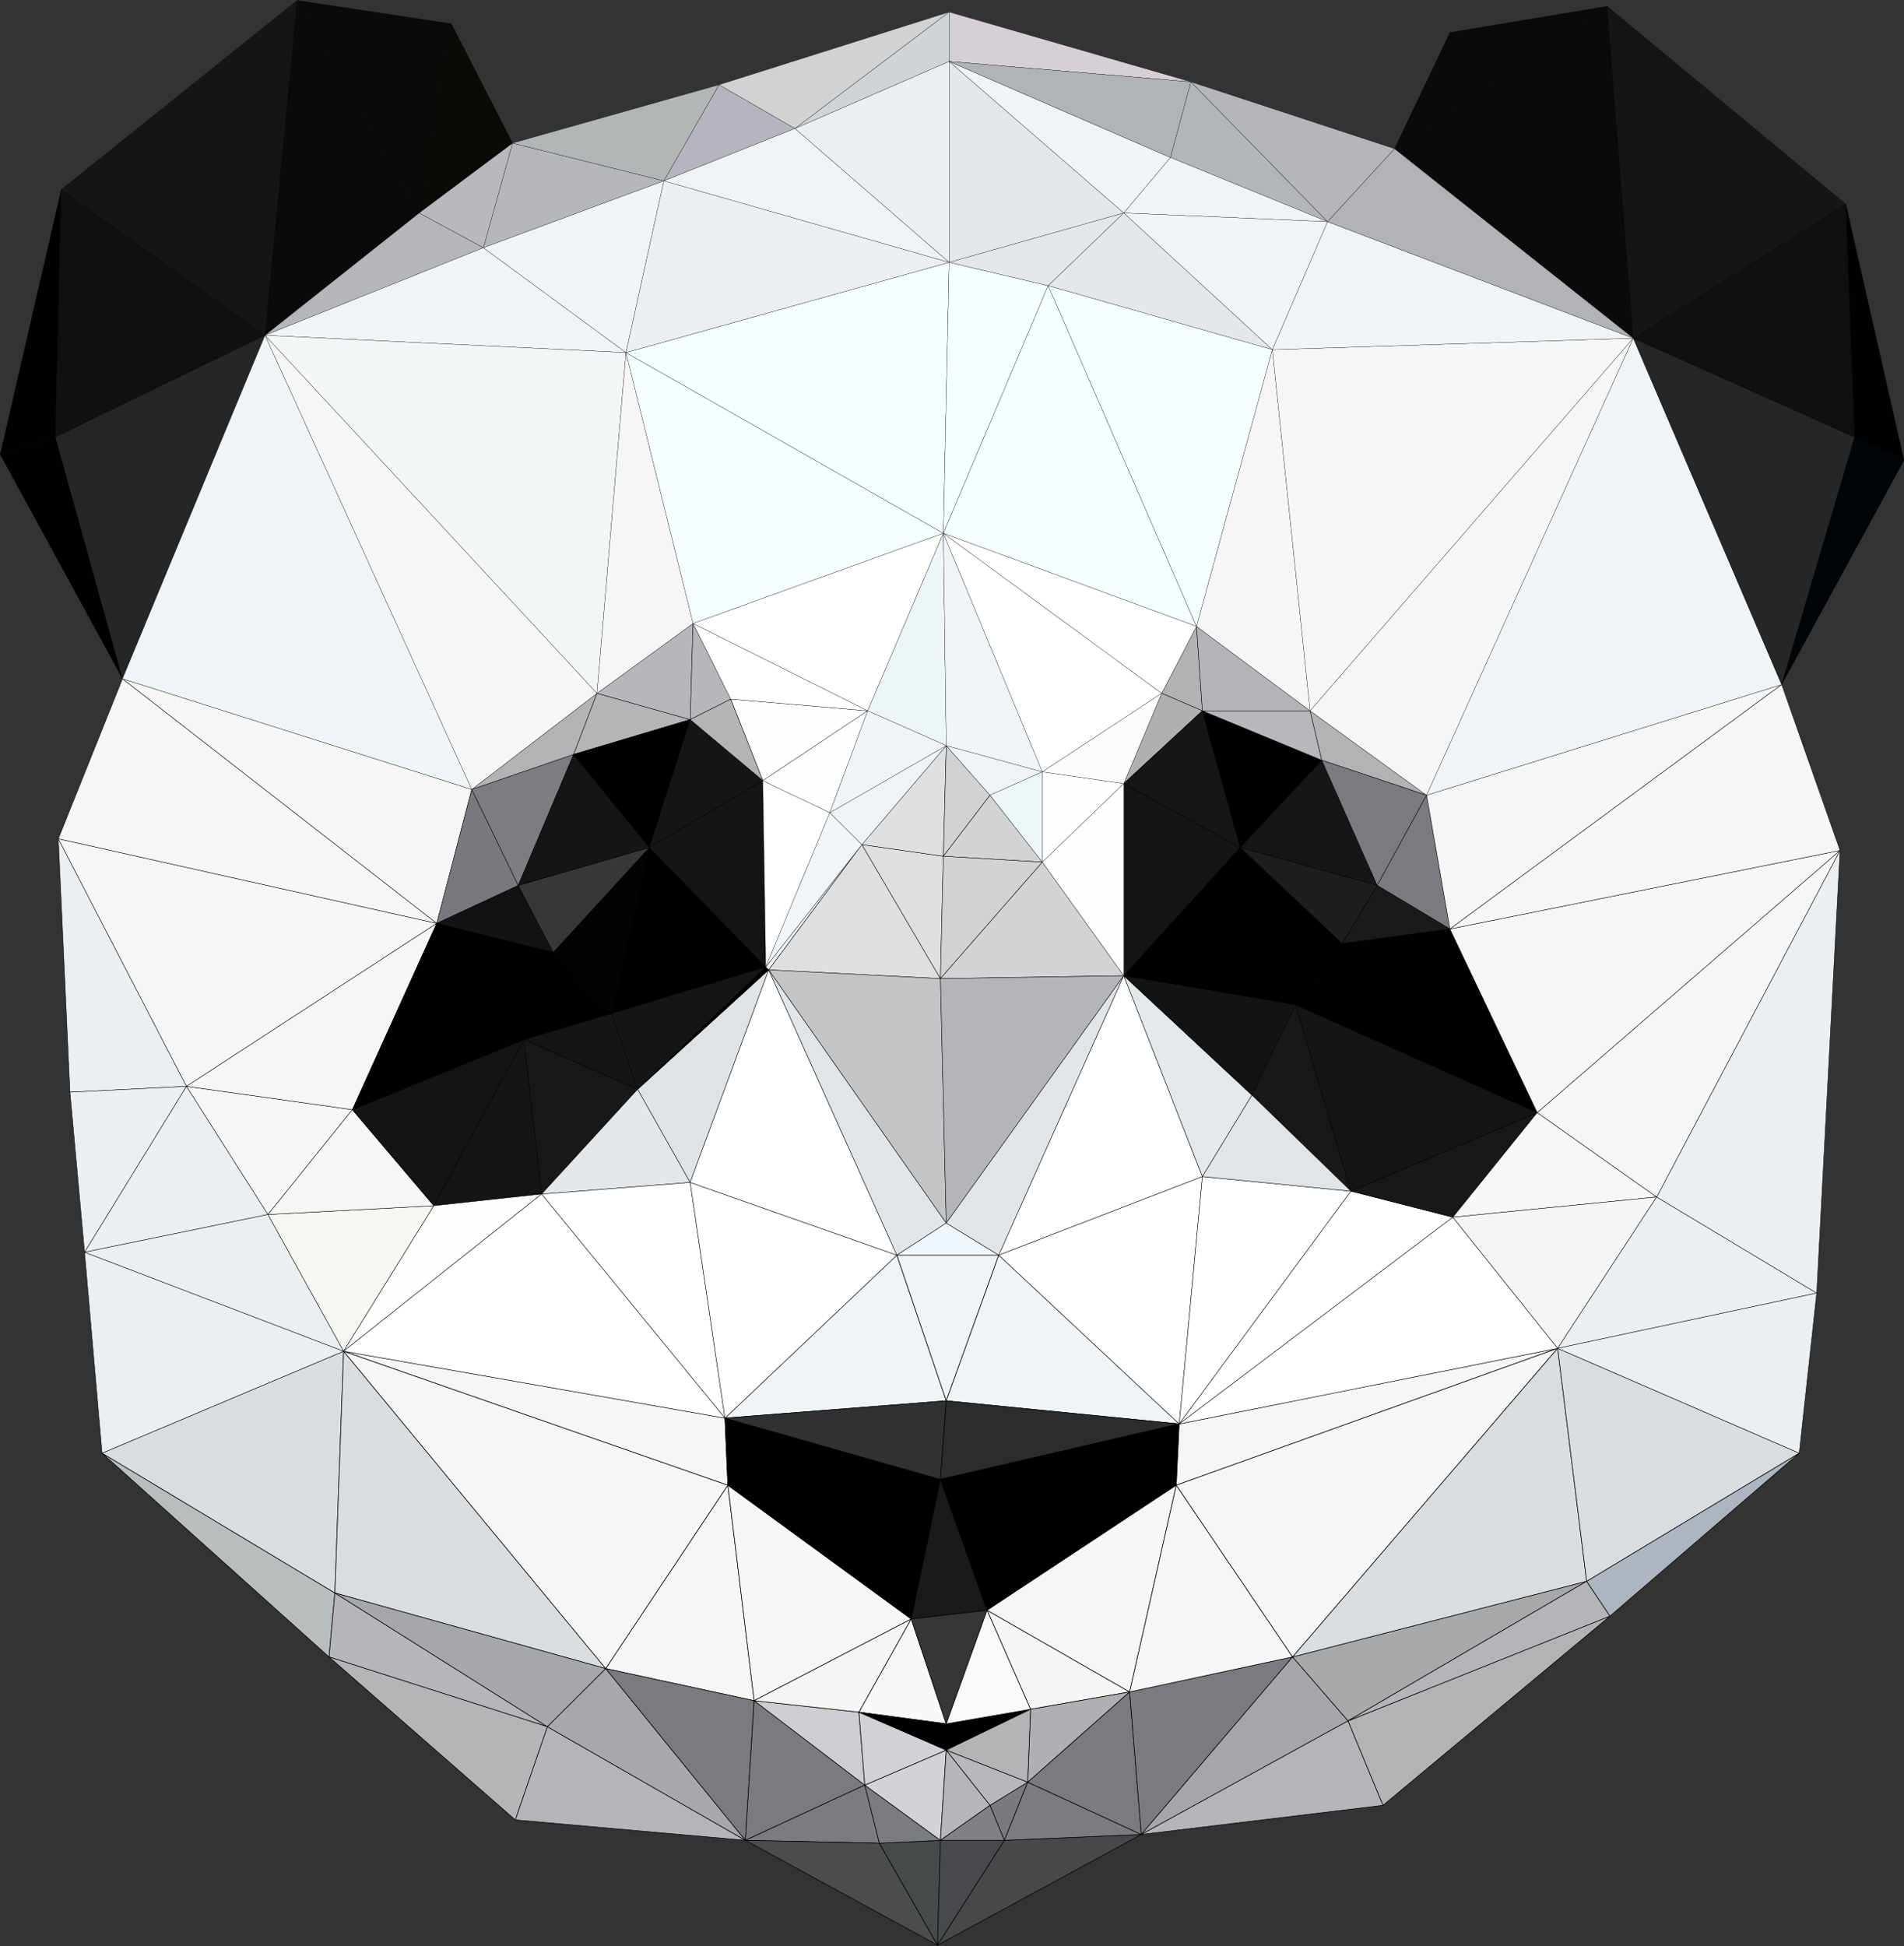 <?xml version="1.0" encoding="utf-8"?>
<!-- Generator: Adobe Illustrator 24.1.0, SVG Export Plug-In . SVG Version: 6.00 Build 0)  -->
<svg version="1.1" baseProfile="tiny" id="图层_1"
	 xmlns="http://www.w3.org/2000/svg" xmlns:xlink="http://www.w3.org/1999/xlink" x="0px" y="0px" viewBox="0 0 979.1 1000.7"
	 xml:space="preserve">
<rect x="0" y="0" width="979.1" height="1000.7" fill="#333333" stroke="none"/>
<g>
	<g>
		<polygon fill="#B8BEBE" stroke="#000000" stroke-width="0.3" stroke-miterlimit="10" points="52.5,747.2 169.2,852 172.2,819.1 		
			"/>
		<polygon fill="#D9DCE1" stroke="#000000" stroke-width="0.3" stroke-miterlimit="10" points="52.5,747.2 172.2,819.1 176.7,694.8 
					"/>
		<polygon fill="#B7B4BB" stroke="#000000" stroke-width="0.3" stroke-miterlimit="10" points="172.2,819.1 169.2,852 281.5,887.9 
					"/>
		<polygon fill="#B5B5B7" stroke="#000000" stroke-width="0.3" stroke-miterlimit="10" points="169.2,852 265,935.8 281.5,887.9 		
			"/>
		<polygon fill="#D9DDE0" stroke="#000000" stroke-width="0.3" stroke-miterlimit="10" points="176.7,694.8 172.2,819.1 311.5,858 
					"/>
		<polygon fill="#A6A7AB" stroke="#000000" stroke-width="0.3" stroke-miterlimit="10" points="172.2,819.1 281.5,887.9 311.5,858 
					"/>
		<polygon fill="#F6F6F4" stroke="#000000" stroke-width="0.3" stroke-miterlimit="10" points="176.7,694.8 311.5,858 374.3,763.7 
					"/>
		<polygon fill="#F6F6F4" stroke="#000000" stroke-width="0.3" stroke-miterlimit="10" points="372.8,729.2 176.7,694.8 
			374.3,763.7 		"/>
		<polygon fill="#B6B4B9" stroke="#000000" stroke-width="0.3" stroke-miterlimit="10" points="281.5,887.9 265,935.8 383.3,946.3 
					"/>
		<polygon fill="#A7A8AC" stroke="#000000" stroke-width="0.3" stroke-miterlimit="10" points="311.5,858 281.5,887.9 383.3,946.3 
					"/>
		<polygon fill="#F6F6F4" stroke="#000000" stroke-width="0.3" stroke-miterlimit="10" points="374.3,763.7 311.5,858 387.8,874.5 
					"/>
		<polygon fill="#7A7B7F" stroke="#000000" stroke-width="0.3" stroke-miterlimit="10" points="311.5,858 383.3,946.3 387.8,874.5 
					"/>
		<polygon fill="#7A7B7F" stroke="#000000" stroke-width="0.3" stroke-miterlimit="10" points="387.8,874.5 383.3,946.3 
			444.7,917.9 		"/>
		<polygon fill="#CDCED2" stroke="#000000" stroke-width="0.3" stroke-miterlimit="10" points="441.7,880.4 387.8,874.5 
			444.7,917.9 		"/>
		<polygon fill="#7B7C80" stroke="#000000" stroke-width="0.3" stroke-miterlimit="10" points="444.7,917.9 383.3,946.3 
			452.2,947.8 		"/>
		<polygon fill="#F6F6F4" stroke="#000000" stroke-width="0.3" stroke-miterlimit="10" points="374.3,763.7 387.8,874.5 
			468.6,832.5 		"/>
		<polygon fill="#F5F5F3" stroke="#000000" stroke-width="0.3" stroke-miterlimit="10" points="387.8,874.5 441.7,880.4 
			468.6,832.5 		"/>
		<polygon fill="#4B4C4E" stroke="#000000" stroke-width="0.3" stroke-miterlimit="10" points="452.2,947.8 383.3,946.3 
			482.1,1000.2 		"/>
		<polygon fill="#010103" stroke="#000000" stroke-width="0.3" stroke-miterlimit="10" points="372.8,729.2 374.3,763.7 
			483.6,760.7 		"/>
		<polygon stroke="#000000" stroke-width="0.3" stroke-miterlimit="10" points="374.3,763.7 468.6,832.5 483.6,760.7 		"/>
		<polygon fill="#454B49" stroke="#000000" stroke-width="0.3" stroke-miterlimit="10" points="452.2,947.8 482.1,1000.2 
			483.6,946.3 		"/>
		<polygon fill="#7B7C80" stroke="#000000" stroke-width="0.3" stroke-miterlimit="10" points="444.7,917.9 452.2,947.8 
			483.6,946.3 		"/>
		<polygon fill="#F8F8F6" stroke="#000000" stroke-width="0.3" stroke-miterlimit="10" points="468.6,832.5 441.7,880.4 
			486.6,886.4 		"/>
		<polygon fill="#EFF4F8" stroke="#000000" stroke-width="0.3" stroke-miterlimit="10" points="461.2,645.4 372.8,729.2 
			486.6,720.3 		"/>
		<polygon fill="#313133" stroke="#000000" stroke-width="0.3" stroke-miterlimit="10" points="372.8,729.2 483.6,760.7 
			486.6,720.3 		"/>
		<polygon fill="#D2D3D7" stroke="#000000" stroke-width="0.3" stroke-miterlimit="10" points="444.7,917.9 483.6,946.3 
			486.6,899.9 		"/>
		<polygon fill="#D1D2D6" stroke="#000000" stroke-width="0.3" stroke-miterlimit="10" points="441.7,880.4 444.7,917.9 
			486.6,899.9 		"/>
		<polygon stroke="#000000" stroke-width="0.3" stroke-miterlimit="10" points="486.6,886.4 441.7,880.4 486.6,899.9 		"/>
		<polygon fill="#1A1A1A" stroke="#000000" stroke-width="0.3" stroke-miterlimit="10" points="483.6,760.7 468.6,832.5 507.6,828 
					"/>
		<polygon fill="#363638" stroke="#000000" stroke-width="0.3" stroke-miterlimit="10" points="468.6,832.5 486.6,886.4 507.6,828 
					"/>
		<polygon fill="#B5B6BA" stroke="#000000" stroke-width="0.3" stroke-miterlimit="10" points="486.6,899.9 483.6,946.3 
			509.1,928.3 		"/>
		<polygon fill="#EFF4F8" stroke="#000000" stroke-width="0.3" stroke-miterlimit="10" points="461.2,645.4 486.6,720.3 
			513.6,645.4 		"/>
		<polygon fill="#48494D" stroke="#000000" stroke-width="0.3" stroke-miterlimit="10" points="483.6,946.3 482.1,1000.2 
			516.5,946.3 		"/>
		<polygon fill="#808185" stroke="#000000" stroke-width="0.3" stroke-miterlimit="10" points="509.1,928.3 483.6,946.3 
			516.5,946.3 		"/>
		<polygon fill="#797A7E" stroke="#000000" stroke-width="0.3" stroke-miterlimit="10" points="509.1,928.3 516.5,946.3 
			528.5,916.4 		"/>
		<polygon fill="#B7B8BC" stroke="#000000" stroke-width="0.3" stroke-miterlimit="10" points="486.6,899.9 509.1,928.3 
			528.5,916.4 		"/>
		<polygon stroke="#000000" stroke-width="0.3" stroke-miterlimit="10" points="486.6,886.4 486.6,899.9 530,878.9 		"/>
		<polygon fill="#B3B4B6" stroke="#000000" stroke-width="0.3" stroke-miterlimit="10" points="486.6,899.9 528.5,916.4 530,878.9 
					"/>
		<polygon fill="#F9F9F9" stroke="#000000" stroke-width="0.3" stroke-miterlimit="10" points="507.6,828 486.6,886.4 530,878.9 		
			"/>
		<polygon fill="#F5F5F3" stroke="#000000" stroke-width="0.3" stroke-miterlimit="10" points="507.6,828 530,878.9 580.9,870 		"/>
		<polygon fill="#AFB0B4" stroke="#000000" stroke-width="0.3" stroke-miterlimit="10" points="530,878.9 528.5,916.4 580.9,870 		
			"/>
		<polygon fill="#484848" stroke="#000000" stroke-width="0.3" stroke-miterlimit="10" points="516.5,946.3 482.1,1000.2 
			586.9,943.3 		"/>
		<polygon fill="#7B7C80" stroke="#000000" stroke-width="0.3" stroke-miterlimit="10" points="528.5,916.4 516.5,946.3 
			586.9,943.3 		"/>
		<polygon fill="#7A7B7F" stroke="#000000" stroke-width="0.3" stroke-miterlimit="10" points="580.9,870 528.5,916.4 586.9,943.3 
					"/>
		<polygon stroke="#000000" stroke-width="0.3" stroke-miterlimit="10" points="483.6,760.7 507.6,828 604.9,763.7 		"/>
		<polygon fill="#F6F6F4" stroke="#000000" stroke-width="0.3" stroke-miterlimit="10" points="507.6,828 580.9,870 604.9,763.7 		
			"/>
		<polygon fill="#EFF4F8" stroke="#000000" stroke-width="0.3" stroke-miterlimit="10" points="513.6,645.4 486.6,720.3 
			606.4,732.2 		"/>
		<polygon fill="#2C2C2C" stroke="#000000" stroke-width="0.3" stroke-miterlimit="10" points="486.6,720.3 483.6,760.7 
			606.4,732.2 		"/>
		<polygon fill="#010000" stroke="#000000" stroke-width="0.3" stroke-miterlimit="10" points="483.6,760.7 604.9,763.7 
			606.4,732.2 		"/>
		<polygon fill="#7A7B7F" stroke="#000000" stroke-width="0.3" stroke-miterlimit="10" points="580.9,870 586.9,943.3 664.7,852 		
			"/>
		<polygon fill="#F6F6F4" stroke="#000000" stroke-width="0.3" stroke-miterlimit="10" points="604.9,763.7 580.9,870 664.7,852 		
			"/>
		<polygon fill="#A5A6AA" stroke="#000000" stroke-width="0.3" stroke-miterlimit="10" points="664.7,852 586.9,943.3 693.2,884.9 
					"/>
		<polygon fill="#B4B5B9" stroke="#000000" stroke-width="0.3" stroke-miterlimit="10" points="693.2,884.9 586.9,943.3 
			711.2,928.3 		"/>
		<polygon fill="#F6F6F4" stroke="#000000" stroke-width="0.3" stroke-miterlimit="10" points="606.4,732.2 604.9,763.7 801,693.3 
					"/>
		<polygon fill="#F6F6F4" stroke="#000000" stroke-width="0.3" stroke-miterlimit="10" points="604.9,763.7 664.7,852 801,693.3 		
			"/>
		<polygon fill="#A7A8AA" stroke="#000000" stroke-width="0.3" stroke-miterlimit="10" points="664.7,852 693.2,884.9 815.9,813.1 
					"/>
		<polygon fill="#D9DDE0" stroke="#000000" stroke-width="0.3" stroke-miterlimit="10" points="801,693.3 664.7,852 815.9,813.1 		
			"/>
		<polygon fill="#B4B2B5" stroke="#000000" stroke-width="0.3" stroke-miterlimit="10" points="693.2,884.9 711.2,928.3 827.9,831 
					"/>
		<polygon fill="#B4B5B9" stroke="#000000" stroke-width="0.3" stroke-miterlimit="10" points="815.9,813.1 693.2,884.9 827.9,831 
					"/>
		<polygon fill="#ADB5C0" stroke="#000000" stroke-width="0.3" stroke-miterlimit="10" points="815.9,813.1 827.9,831 925.2,747.2 
					"/>
		<polygon fill="#D9DDE0" stroke="#000000" stroke-width="0.3" stroke-miterlimit="10" points="801,693.3 815.9,813.1 925.2,747.2 
					"/>
	</g>
	<g>
		<polygon fill="#EBEFF2" stroke="#000000" stroke-width="0.2" stroke-miterlimit="10" points="30,431.3 36,561.6 95.9,558.6 		"/>
		<polygon fill="#EBEFF2" stroke="#000000" stroke-width="0.2" stroke-miterlimit="10" points="36,561.6 43.5,643.9 95.9,558.6 		
			"/>
		<polygon fill="#EBEFF2" stroke="#000000" stroke-width="0.2" stroke-miterlimit="10" points="95.9,558.6 43.5,643.9 137.8,624.5 
					"/>
		<polygon fill="#EBEFF2" stroke="#000000" stroke-width="0.2" stroke-miterlimit="10" points="43.5,643.9 52.5,747.2 176.7,694.8 
					"/>
		<polygon fill="#EBEFF2" stroke="#000000" stroke-width="0.2" stroke-miterlimit="10" points="137.8,624.5 43.5,643.9 176.7,694.8 
					"/>
		<polygon fill="#F6F6F4" stroke="#000000" stroke-width="0.2" stroke-miterlimit="10" points="95.9,558.6 137.8,624.5 181.2,570.6 
					"/>
		<polygon fill="#F6F7F2" stroke="#000000" stroke-width="0.2" stroke-miterlimit="10" points="137.8,624.5 176.7,694.8 223.1,620 
					"/>
		<polygon fill="#F6F6F4" stroke="#000000" stroke-width="0.2" stroke-miterlimit="10" points="181.2,570.6 137.8,624.5 223.1,620 
					"/>
		<polygon fill="#F6F6F4" stroke="#000000" stroke-width="0.2" stroke-miterlimit="10" points="30,431.3 95.9,558.6 224.6,474.8 		
			"/>
		<polygon fill="#F6F6F4" stroke="#000000" stroke-width="0.2" stroke-miterlimit="10" points="95.9,558.6 181.2,570.6 224.6,474.8 
					"/>
		<polygon fill="#F6F6F4" stroke="#000000" stroke-width="0.2" stroke-miterlimit="10" points="63,349 30,431.3 224.6,474.8 		"/>
		<polygon fill="#F6F6F4" stroke="#000000" stroke-width="0.2" stroke-miterlimit="10" points="63,349 224.6,474.8 242.6,405.9 		
			"/>
		<polygon fill="#78797D" stroke="#000000" stroke-width="0.2" stroke-miterlimit="10" points="242.6,405.9 224.6,474.8 
			266.5,455.3 		"/>
		<polygon fill="#141414" stroke="#000000" stroke-width="0.2" stroke-miterlimit="10" points="181.2,570.6 223.1,620 269.5,534.6 
					"/>
		<polygon fill="#010101" stroke="#000000" stroke-width="0.2" stroke-miterlimit="10" points="224.6,474.8 181.2,570.6 
			269.5,534.6 		"/>
		<polygon fill="#151515" stroke="#000000" stroke-width="0.2" stroke-miterlimit="10" points="269.5,534.6 223.1,620 278.5,614 		
			"/>
		<polygon fill="#FEFEFC" stroke="#000000" stroke-width="0.2" stroke-miterlimit="10" points="223.1,620 176.7,694.8 278.5,614 		
			"/>
		<polygon fill="#121212" stroke="#000000" stroke-width="0.2" stroke-miterlimit="10" points="266.5,455.3 224.6,474.8 
			284.5,489.7 		"/>
		<polygon stroke="#000000" stroke-width="0.2" stroke-miterlimit="10" points="224.6,474.8 269.5,534.6 284.5,489.7 		"/>
		<polygon fill="#7D7C81" stroke="#000000" stroke-width="0.2" stroke-miterlimit="10" points="242.6,405.9 266.5,455.3 295,387.9 
					"/>
		<polygon fill="#B2B3B5" stroke="#000000" stroke-width="0.2" stroke-miterlimit="10" points="242.6,405.9 295,387.9 307,356.5 		
			"/>
		<polygon fill="#010101" stroke="#000000" stroke-width="0.2" stroke-miterlimit="10" points="284.5,489.7 269.5,534.6 
			314.5,521.2 		"/>
		<polygon fill="#181818" stroke="#000000" stroke-width="0.2" stroke-miterlimit="10" points="269.5,534.6 278.5,614 327.9,560.1 
					"/>
		<polygon fill="#151515" stroke="#000000" stroke-width="0.2" stroke-miterlimit="10" points="314.5,521.2 269.5,534.6 
			327.9,560.1 		"/>
		<polygon fill="#030303" stroke="#000000" stroke-width="0.2" stroke-miterlimit="10" points="284.5,489.7 314.5,521.2 
			333.9,435.8 		"/>
		<polygon fill="#373737" stroke="#000000" stroke-width="0.2" stroke-miterlimit="10" points="266.5,455.3 284.5,489.7 
			333.9,435.8 		"/>
		<polygon fill="#151515" stroke="#000000" stroke-width="0.2" stroke-miterlimit="10" points="295,387.9 266.5,455.3 333.9,435.8 
					"/>
		<polygon fill="#B5B5B5" stroke="#000000" stroke-width="0.2" stroke-miterlimit="10" points="307,356.5 295,387.9 354.9,370 		"/>
		<polygon stroke="#000000" stroke-width="0.2" stroke-miterlimit="10" points="295,387.9 333.9,435.8 354.9,370 		"/>
		<polygon fill="#E3E7EA" stroke="#000000" stroke-width="0.2" stroke-miterlimit="10" points="327.9,560.1 278.5,614 354.9,608 		
			"/>
		<polygon fill="#B6B7BB" stroke="#000000" stroke-width="0.2" stroke-miterlimit="10" points="307,356.5 354.9,370 356.4,320.6 		
			"/>
		<polygon fill="#FFFFFF" stroke="#000000" stroke-width="0.2" stroke-miterlimit="10" points="354.9,608 278.5,614 372.8,729.2 		
			"/>
		<polygon fill="#FFFFFF" stroke="#000000" stroke-width="0.2" stroke-miterlimit="10" points="278.5,614 176.7,694.8 372.8,729.2 
					"/>
		<polygon fill="#B7B6BB" stroke="#000000" stroke-width="0.2" stroke-miterlimit="10" points="356.4,320.6 354.9,370 375.8,359.5 
					"/>
		<polygon fill="#151517" stroke="#000000" stroke-width="0.2" stroke-miterlimit="10" points="354.9,370 333.9,435.8 392.3,401.4 
					"/>
		<polygon fill="#B4B4B6" stroke="#000000" stroke-width="0.2" stroke-miterlimit="10" points="375.8,359.5 354.9,370 392.3,401.4 
					"/>
		<polygon stroke="#000000" stroke-width="0.2" stroke-miterlimit="10" points="333.9,435.8 314.5,521.2 393.8,497.2 		"/>
		<polygon fill="#151515" stroke="#000000" stroke-width="0.2" stroke-miterlimit="10" points="392.3,401.4 333.9,435.8 
			393.8,497.2 		"/>
		<polygon fill="#151515" stroke="#000000" stroke-width="0.2" stroke-miterlimit="10" points="314.5,521.2 327.9,560.1 
			393.8,497.2 		"/>
		<polygon fill="#DFE3E6" stroke="#000000" stroke-width="0.2" stroke-miterlimit="10" points="327.9,560.1 354.9,608 395.3,498.7 
					"/>
		<polygon fill="#000002" stroke="#000000" stroke-width="0.2" stroke-miterlimit="10" points="393.8,497.2 327.9,560.1 
			395.3,498.7 		"/>
		<polygon fill="#EFF3F6" stroke="#000000" stroke-width="0.2" stroke-miterlimit="10" points="393.8,497.2 395.3,498.7 
			443.2,434.3 		"/>
		<polygon fill="#FEFEFE" stroke="#000000" stroke-width="0.2" stroke-miterlimit="10" points="375.8,359.5 392.3,401.4 
			446.2,365.5 		"/>
		<polygon fill="#FFFFFF" stroke="#000000" stroke-width="0.2" stroke-miterlimit="10" points="354.9,608 372.8,729.2 461.2,645.4 
					"/>
		<polygon fill="#FFFFFF" stroke="#000000" stroke-width="0.2" stroke-miterlimit="10" points="395.3,498.7 354.9,608 461.2,645.4 
					"/>
		<polygon fill="#DEDFE1" stroke="#000000" stroke-width="0.2" stroke-miterlimit="10" points="443.2,434.3 395.3,498.7 
			483.6,503.2 		"/>
		<polygon fill="#DEDFE1" stroke="#000000" stroke-width="0.2" stroke-miterlimit="10" points="443.2,434.3 483.6,503.2 
			485.1,440.3 		"/>
		<polygon fill="#DEDFE1" stroke="#000000" stroke-width="0.2" stroke-miterlimit="10" points="443.2,434.3 485.1,440.3 
			486.6,383.4 		"/>
		<polygon fill="#E1E5E8" stroke="#000000" stroke-width="0.2" stroke-miterlimit="10" points="395.3,498.7 461.2,645.4 
			486.6,628.9 		"/>
		<polygon fill="#C3C4C6" stroke="#000000" stroke-width="0.2" stroke-miterlimit="10" points="483.6,503.2 395.3,498.7 
			486.6,628.9 		"/>
		<polygon fill="#D1D2D4" stroke="#000000" stroke-width="0.2" stroke-miterlimit="10" points="486.6,383.4 485.1,440.3 
			509.1,408.9 		"/>
		<polygon fill="#EFF6FC" stroke="#000000" stroke-width="0.2" stroke-miterlimit="10" points="486.6,628.9 461.2,645.4 
			513.6,645.4 		"/>
		<polygon fill="#D2D3D5" stroke="#000000" stroke-width="0.2" stroke-miterlimit="10" points="509.1,408.9 485.1,440.3 536,443.3 
					"/>
		<polygon fill="#D1D2D4" stroke="#000000" stroke-width="0.2" stroke-miterlimit="10" points="485.1,440.3 483.6,503.2 536,443.3 
					"/>
		<polygon fill="#D2D3D5" stroke="#000000" stroke-width="0.2" stroke-miterlimit="10" points="536,443.3 483.6,503.2 577.9,501.7 
					"/>
		<polygon fill="#B4B5B9" stroke="#000000" stroke-width="0.2" stroke-miterlimit="10" points="483.6,503.2 486.6,628.9 
			577.9,501.7 		"/>
		<polygon fill="#E1E5E8" stroke="#000000" stroke-width="0.2" stroke-miterlimit="10" points="486.6,628.9 513.6,645.4 
			577.9,501.7 		"/>
		<polygon fill="#FFFFFF" stroke="#000000" stroke-width="0.2" stroke-miterlimit="10" points="577.9,501.7 513.6,645.4 618.3,605 
					"/>
		<polygon fill="#FFFFFF" stroke="#000000" stroke-width="0.2" stroke-miterlimit="10" points="513.6,645.4 606.4,732.2 618.3,605 
					"/>
		<polygon fill="#B2B2B4" stroke="#000000" stroke-width="0.2" stroke-miterlimit="10" points="615.3,322.1 597.4,356.5 
			618.3,365.5 		"/>
		<polygon fill="#B0B0B2" stroke="#000000" stroke-width="0.2" stroke-miterlimit="10" points="597.4,356.5 577.9,402.9 
			618.3,365.5 		"/>
		<polygon fill="#151515" stroke="#000000" stroke-width="0.2" stroke-miterlimit="10" points="577.9,402.9 577.9,501.7 
			637.8,435.8 		"/>
		<polygon fill="#161616" stroke="#000000" stroke-width="0.2" stroke-miterlimit="10" points="618.3,365.5 577.9,402.9 
			637.8,435.8 		"/>
		<polygon fill="#E3E8EB" stroke="#000000" stroke-width="0.2" stroke-miterlimit="10" points="577.9,501.7 618.3,605 643.8,563.1 
					"/>
		<polygon stroke="#000000" stroke-width="0.2" stroke-miterlimit="10" points="637.8,435.8 577.9,501.7 666.2,516.7 		"/>
		<polygon fill="#131313" stroke="#000000" stroke-width="0.2" stroke-miterlimit="10" points="577.9,501.7 643.8,563.1 
			666.2,516.7 		"/>
		<polygon fill="#B3B4B9" stroke="#000000" stroke-width="0.2" stroke-miterlimit="10" points="615.3,322.1 618.3,365.5 
			673.7,365.5 		"/>
		<polygon stroke="#000000" stroke-width="0.2" stroke-miterlimit="10" points="618.3,365.5 637.8,435.8 679.7,390.9 		"/>
		<polygon fill="#B7B8BC" stroke="#000000" stroke-width="0.2" stroke-miterlimit="10" points="673.7,365.5 618.3,365.5 
			679.7,390.9 		"/>
		<polygon stroke="#000000" stroke-width="0.2" stroke-miterlimit="10" points="637.8,435.8 666.2,516.7 690.2,485.2 		"/>
		<polygon fill="#181818" stroke="#000000" stroke-width="0.2" stroke-miterlimit="10" points="666.2,516.7 643.8,563.1 
			694.7,612.5 		"/>
		<polygon fill="#FFFFFF" stroke="#000000" stroke-width="0.2" stroke-miterlimit="10" points="618.3,605 606.4,732.2 694.7,612.5 
					"/>
		<polygon fill="#E1E5E8" stroke="#000000" stroke-width="0.2" stroke-miterlimit="10" points="643.8,563.1 618.3,605 694.7,612.5 
					"/>
		<polygon fill="#161616" stroke="#000000" stroke-width="0.2" stroke-miterlimit="10" points="679.7,390.9 637.8,435.8 
			708.2,455.3 		"/>
		<polygon fill="#1E1E1E" stroke="#000000" stroke-width="0.2" stroke-miterlimit="10" points="637.8,435.8 690.2,485.2 
			708.2,455.3 		"/>
		<polygon fill="#B3B3B5" stroke="#000000" stroke-width="0.2" stroke-miterlimit="10" points="673.7,365.5 679.7,390.9 
			733.6,408.9 		"/>
		<polygon fill="#7A7B7F" stroke="#000000" stroke-width="0.2" stroke-miterlimit="10" points="679.7,390.9 708.2,455.3 
			733.6,408.9 		"/>
		<polygon fill="#7A7B7F" stroke="#000000" stroke-width="0.2" stroke-miterlimit="10" points="733.6,408.9 708.2,455.3 
			745.6,477.7 		"/>
		<polygon fill="#1A1A1A" stroke="#000000" stroke-width="0.2" stroke-miterlimit="10" points="708.2,455.3 690.2,485.2 
			745.6,477.7 		"/>
		<polygon fill="#010101" stroke="#000000" stroke-width="0.2" stroke-miterlimit="10" points="690.2,485.2 666.2,516.7 
			745.6,477.7 		"/>
		<polygon fill="#FFFFFF" stroke="#000000" stroke-width="0.2" stroke-miterlimit="10" points="694.7,612.5 606.4,732.2 
			747.1,625.9 		"/>
		<polygon fill="#181818" stroke="#000000" stroke-width="0.2" stroke-miterlimit="10" points="694.7,612.5 747.1,625.9 
			790.5,572.1 		"/>
		<polygon fill="#151515" stroke="#000000" stroke-width="0.2" stroke-miterlimit="10" points="666.2,516.7 694.7,612.5 
			790.5,572.1 		"/>
		<polygon stroke="#000000" stroke-width="0.2" stroke-miterlimit="10" points="745.6,477.7 666.2,516.7 790.5,572.1 		"/>
		<polygon fill="#FFFFFF" stroke="#000000" stroke-width="0.2" stroke-miterlimit="10" points="747.1,625.9 606.4,732.2 801,693.3 
					"/>
		<polygon fill="#F7F7F5" stroke="#000000" stroke-width="0.2" stroke-miterlimit="10" points="790.5,572.1 747.1,625.9 
			851.9,615.5 		"/>
		<polygon fill="#F5F5F3" stroke="#000000" stroke-width="0.2" stroke-miterlimit="10" points="747.1,625.9 801,693.3 851.9,615.5 
					"/>
		<polygon fill="#F6F6F4" stroke="#000000" stroke-width="0.2" stroke-miterlimit="10" points="733.6,408.9 745.6,477.7 916.2,352 
					"/>
		<polygon fill="#EBEFF2" stroke="#000000" stroke-width="0.2" stroke-miterlimit="10" points="851.9,615.5 801,693.3 934.2,664.9 
					"/>
		<polygon fill="#EBEFF2" stroke="#000000" stroke-width="0.2" stroke-miterlimit="10" points="801,693.3 925.2,747.2 934.2,664.9 
					"/>
		<polygon fill="#EBEFF2" stroke="#000000" stroke-width="0.2" stroke-miterlimit="10" points="851.9,615.5 934.2,664.9 
			946.2,437.3 		"/>
		<polygon fill="#F6F6F4" stroke="#000000" stroke-width="0.2" stroke-miterlimit="10" points="790.5,572.1 851.9,615.5 
			946.2,437.3 		"/>
		<polygon fill="#F6F6F4" stroke="#000000" stroke-width="0.2" stroke-miterlimit="10" points="745.6,477.7 790.5,572.1 
			946.2,437.3 		"/>
		<polygon fill="#F6F6F4" stroke="#000000" stroke-width="0.2" stroke-miterlimit="10" points="916.2,352 745.6,477.7 946.2,437.3 
					"/>
	</g>
	<g>
		<polygon fill="#010103" stroke="#000000" stroke-width="0.1" stroke-miterlimit="10" points="0.1,233.7 28.5,224.8 31.5,97.5 		
			"/>
		<polygon fill="#000103" stroke="#000000" stroke-width="0.1" stroke-miterlimit="10" points="28.5,224.8 0.1,233.7 63,349 		"/>
		<polygon fill="#101010" stroke="#000000" stroke-width="0.1" stroke-miterlimit="10" points="31.5,97.5 28.5,224.8 136.3,172.4 		
			"/>
		<polygon fill="#262626" stroke="#000000" stroke-width="0.1" stroke-miterlimit="10" points="28.5,224.8 63,349 136.3,172.4 		"/>
		<polygon fill="#151515" stroke="#000000" stroke-width="0.1" stroke-miterlimit="10" points="31.5,97.5 136.3,172.4 152.8,0.2 		
			"/>
		<polygon fill="#0A0A0A" stroke="#000000" stroke-width="0.1" stroke-miterlimit="10" points="152.8,0.2 136.3,172.4 215.6,109.5 
					"/>
		<polygon fill="#0A0A0A" stroke="#000000" stroke-width="0.1" stroke-miterlimit="10" points="152.8,0.2 215.6,109.5 232.1,12.2 		
			"/>
		<polygon fill="#EFF4F7" stroke="#000000" stroke-width="0.1" stroke-miterlimit="10" points="136.3,172.4 63,349 242.6,405.9 		
			"/>
		<polygon fill="#B5B6BA" stroke="#000000" stroke-width="0.1" stroke-miterlimit="10" points="215.6,109.5 136.3,172.4 
			248.6,127.4 		"/>
		<polygon fill="#0B0A06" stroke="#000000" stroke-width="0.1" stroke-miterlimit="10" points="232.1,12.2 215.6,109.5 263.6,73.6 
					"/>
		<polygon fill="#B8B9BE" stroke="#000000" stroke-width="0.1" stroke-miterlimit="10" points="215.6,109.5 248.6,127.4 263.6,73.6 
					"/>
		<polygon fill="#F6F6F4" stroke="#000000" stroke-width="0.1" stroke-miterlimit="10" points="136.3,172.4 242.6,405.9 307,356.5 
					"/>
		<polygon fill="#F0F4F7" stroke="#000000" stroke-width="0.1" stroke-miterlimit="10" points="248.6,127.4 136.3,172.4 
			321.9,181.3 		"/>
		<polygon fill="#F2F6F7" stroke="#000000" stroke-width="0.1" stroke-miterlimit="10" points="136.3,172.4 307,356.5 321.9,181.3 
					"/>
		<polygon fill="#B5B6BB" stroke="#000000" stroke-width="0.1" stroke-miterlimit="10" points="263.6,73.6 248.6,127.4 341.4,93 		
			"/>
		<polygon fill="#F0F4F7" stroke="#000000" stroke-width="0.1" stroke-miterlimit="10" points="248.6,127.4 321.9,181.3 341.4,93 		
			"/>
		<polygon fill="#F6F6F4" stroke="#000000" stroke-width="0.1" stroke-miterlimit="10" points="321.9,181.3 307,356.5 356.4,320.6 
					"/>
		<polygon fill="#B2B6B7" stroke="#000000" stroke-width="0.1" stroke-miterlimit="10" points="263.6,73.6 341.4,93 369.8,43.6 		
			"/>
		<polygon fill="#B7B4BD" stroke="#000000" stroke-width="0.1" stroke-miterlimit="10" points="369.8,43.6 341.4,93 408.8,66.1 		
			"/>
		<polygon fill="#FFFFFF" stroke="#000000" stroke-width="0.1" stroke-miterlimit="10" points="392.3,401.4 393.8,497.2 
			426.7,417.9 		"/>
		<polygon fill="#F1F5F8" stroke="#000000" stroke-width="0.1" stroke-miterlimit="10" points="426.7,417.9 393.8,497.2 
			443.2,434.3 		"/>
		<polygon fill="#FEFEFE" stroke="#000000" stroke-width="0.1" stroke-miterlimit="10" points="392.3,401.4 426.7,417.9 
			446.2,365.5 		"/>
		<polygon fill="#FFFFFF" stroke="#000000" stroke-width="0.1" stroke-miterlimit="10" points="356.4,320.6 375.8,359.5 
			446.2,365.5 		"/>
		<polygon fill="#F5FFFF" stroke="#000000" stroke-width="0.1" stroke-miterlimit="10" points="321.9,181.3 356.4,320.6 
			485.1,274.2 		"/>
		<polygon fill="#FFFFFD" stroke="#000000" stroke-width="0.1" stroke-miterlimit="10" points="356.4,320.6 446.2,365.5 
			485.1,274.2 		"/>
		<polygon fill="#EDF5F8" stroke="#000000" stroke-width="0.1" stroke-miterlimit="10" points="485.1,274.2 446.2,365.5 
			486.6,383.4 		"/>
		<polygon fill="#EEF3F7" stroke="#000000" stroke-width="0.1" stroke-miterlimit="10" points="426.7,417.9 443.2,434.3 
			486.6,383.4 		"/>
		<polygon fill="#EFF4F8" stroke="#000000" stroke-width="0.1" stroke-miterlimit="10" points="446.2,365.5 426.7,417.9 
			486.6,383.4 		"/>
		<polygon fill="#D1D2D4" stroke="#000000" stroke-width="0.1" stroke-miterlimit="10" points="369.8,43.6 408.8,66.1 488.1,6.2 		
			"/>
		<polygon fill="#F5FFFF" stroke="#000000" stroke-width="0.1" stroke-miterlimit="10" points="321.9,181.3 485.1,274.2 
			488.1,134.9 		"/>
		<polygon fill="#EBEFF2" stroke="#000000" stroke-width="0.1" stroke-miterlimit="10" points="341.4,93 321.9,181.3 488.1,134.9 		
			"/>
		<polygon fill="#EFF3F6" stroke="#000000" stroke-width="0.1" stroke-miterlimit="10" points="408.8,66.1 341.4,93 488.1,134.9 		
			"/>
		<polygon fill="#D0D4D7" stroke="#000000" stroke-width="0.1" stroke-miterlimit="10" points="488.1,6.2 408.8,66.1 488.1,31.6 		
			"/>
		<polygon fill="#EBEFF2" stroke="#000000" stroke-width="0.1" stroke-miterlimit="10" points="408.8,66.1 488.1,134.9 488.1,31.6 
					"/>
		<polygon fill="#EFF4F8" stroke="#000000" stroke-width="0.1" stroke-miterlimit="10" points="485.1,274.2 486.6,383.4 536,396.9 
					"/>
		<polygon fill="#EEF3F7" stroke="#000000" stroke-width="0.1" stroke-miterlimit="10" points="486.6,383.4 509.1,408.9 536,396.9 
					"/>
		<polygon fill="#EDF7F9" stroke="#000000" stroke-width="0.1" stroke-miterlimit="10" points="536,396.9 509.1,408.9 536,443.3 		
			"/>
		<polygon fill="#F5FFFF" stroke="#000000" stroke-width="0.1" stroke-miterlimit="10" points="488.1,134.9 485.1,274.2 539,146.9 
					"/>
		<polygon fill="#FEFEFE" stroke="#000000" stroke-width="0.1" stroke-miterlimit="10" points="536,396.9 536,443.3 577.9,402.9 		
			"/>
		<polygon fill="#FDFEFF" stroke="#000000" stroke-width="0.1" stroke-miterlimit="10" points="536,443.3 577.9,501.7 577.9,402.9 
					"/>
		<polygon fill="#E3E7EA" stroke="#000000" stroke-width="0.1" stroke-miterlimit="10" points="488.1,31.6 488.1,134.9 577.9,109.5 
					"/>
		<polygon fill="#E3E7EA" stroke="#000000" stroke-width="0.1" stroke-miterlimit="10" points="488.1,134.9 539,146.9 577.9,109.5 
					"/>
		<polygon fill="#FFFFFF" stroke="#000000" stroke-width="0.1" stroke-miterlimit="10" points="485.1,274.2 536,396.9 597.4,356.5 
					"/>
		<polygon fill="#FCFCFC" stroke="#000000" stroke-width="0.1" stroke-miterlimit="10" points="536,396.9 577.9,402.9 597.4,356.5 
					"/>
		<polygon fill="#F0F4F7" stroke="#000000" stroke-width="0.1" stroke-miterlimit="10" points="488.1,31.6 577.9,109.5 601.9,81 		
			"/>
		<polygon fill="#D6CFD6" stroke="#000000" stroke-width="0.1" stroke-miterlimit="10" points="488.1,6.2 488.1,31.6 612.4,42.1 		
			"/>
		<polygon fill="#AFB4B7" stroke="#000000" stroke-width="0.1" stroke-miterlimit="10" points="488.1,31.6 601.9,81 612.4,42.1 		
			"/>
		<polygon fill="#F5FFFF" stroke="#000000" stroke-width="0.1" stroke-miterlimit="10" points="539,146.9 485.1,274.2 615.3,322.1 
					"/>
		<polygon fill="#FFFFFF" stroke="#000000" stroke-width="0.1" stroke-miterlimit="10" points="485.1,274.2 597.4,356.5 
			615.3,322.1 		"/>
		<polygon fill="#E3E7EA" stroke="#000000" stroke-width="0.1" stroke-miterlimit="10" points="577.9,109.5 539,146.9 654.3,179.8 
					"/>
		<polygon fill="#F5FFFF" stroke="#000000" stroke-width="0.1" stroke-miterlimit="10" points="539,146.9 615.3,322.1 654.3,179.8 
					"/>
		<polygon fill="#F7F6F4" stroke="#000000" stroke-width="0.1" stroke-miterlimit="10" points="654.3,179.8 615.3,322.1 
			673.7,365.5 		"/>
		<polygon fill="#B2B6B9" stroke="#000000" stroke-width="0.1" stroke-miterlimit="10" points="612.4,42.1 601.9,81 682.7,114 		"/>
		<polygon fill="#F0F4F7" stroke="#000000" stroke-width="0.1" stroke-miterlimit="10" points="601.9,81 577.9,109.5 682.7,114 		
			"/>
		<polygon fill="#F0F4F7" stroke="#000000" stroke-width="0.1" stroke-miterlimit="10" points="577.9,109.5 654.3,179.8 682.7,114 
					"/>
		<polygon fill="#B5B6BA" stroke="#000000" stroke-width="0.1" stroke-miterlimit="10" points="612.4,42.1 682.7,114 717.1,76.5 		
			"/>
		<polygon fill="#0A0A0A" stroke="#000000" stroke-width="0.1" stroke-miterlimit="10" points="745.6,16.7 717.1,76.5 826.4,3.2 		
			"/>
		<polygon fill="#0A0A0A" stroke="#000000" stroke-width="0.1" stroke-miterlimit="10" points="826.4,3.2 717.1,76.5 839.9,173.9 		
			"/>
		<polygon fill="#F6F6F6" stroke="#000000" stroke-width="0.1" stroke-miterlimit="10" points="654.3,179.8 673.7,365.5 
			839.9,173.9 		"/>
		<polygon fill="#F6F6F4" stroke="#000000" stroke-width="0.1" stroke-miterlimit="10" points="673.7,365.5 733.6,408.9 
			839.9,173.9 		"/>
		<polygon fill="#F0F4F7" stroke="#000000" stroke-width="0.1" stroke-miterlimit="10" points="682.7,114 654.3,179.8 839.9,173.9 
					"/>
		<polygon fill="#B2B3B7" stroke="#000000" stroke-width="0.1" stroke-miterlimit="10" points="717.1,76.5 682.7,114 839.9,173.9 		
			"/>
		<polygon fill="#F0F4F7" stroke="#000000" stroke-width="0.1" stroke-miterlimit="10" points="839.9,173.9 733.6,408.9 916.2,352 
					"/>
		<polygon fill="#151515" stroke="#000000" stroke-width="0.1" stroke-miterlimit="10" points="826.4,3.2 839.9,173.9 949.2,105 		
			"/>
		<polygon fill="#262626" stroke="#000000" stroke-width="0.1" stroke-miterlimit="10" points="839.9,173.9 916.2,352 953.7,224.8 
					"/>
		<polygon fill="#101010" stroke="#000000" stroke-width="0.1" stroke-miterlimit="10" points="949.2,105 839.9,173.9 953.7,224.8 
					"/>
		<polygon fill="#010508" stroke="#000000" stroke-width="0.1" stroke-miterlimit="10" points="953.7,224.8 916.2,352 979.1,236.7 
					"/>
		<polygon fill="#000103" stroke="#000000" stroke-width="0.1" stroke-miterlimit="10" points="949.2,105 953.7,224.8 979.1,236.7 
					"/>
	</g>
</g>
</svg>
